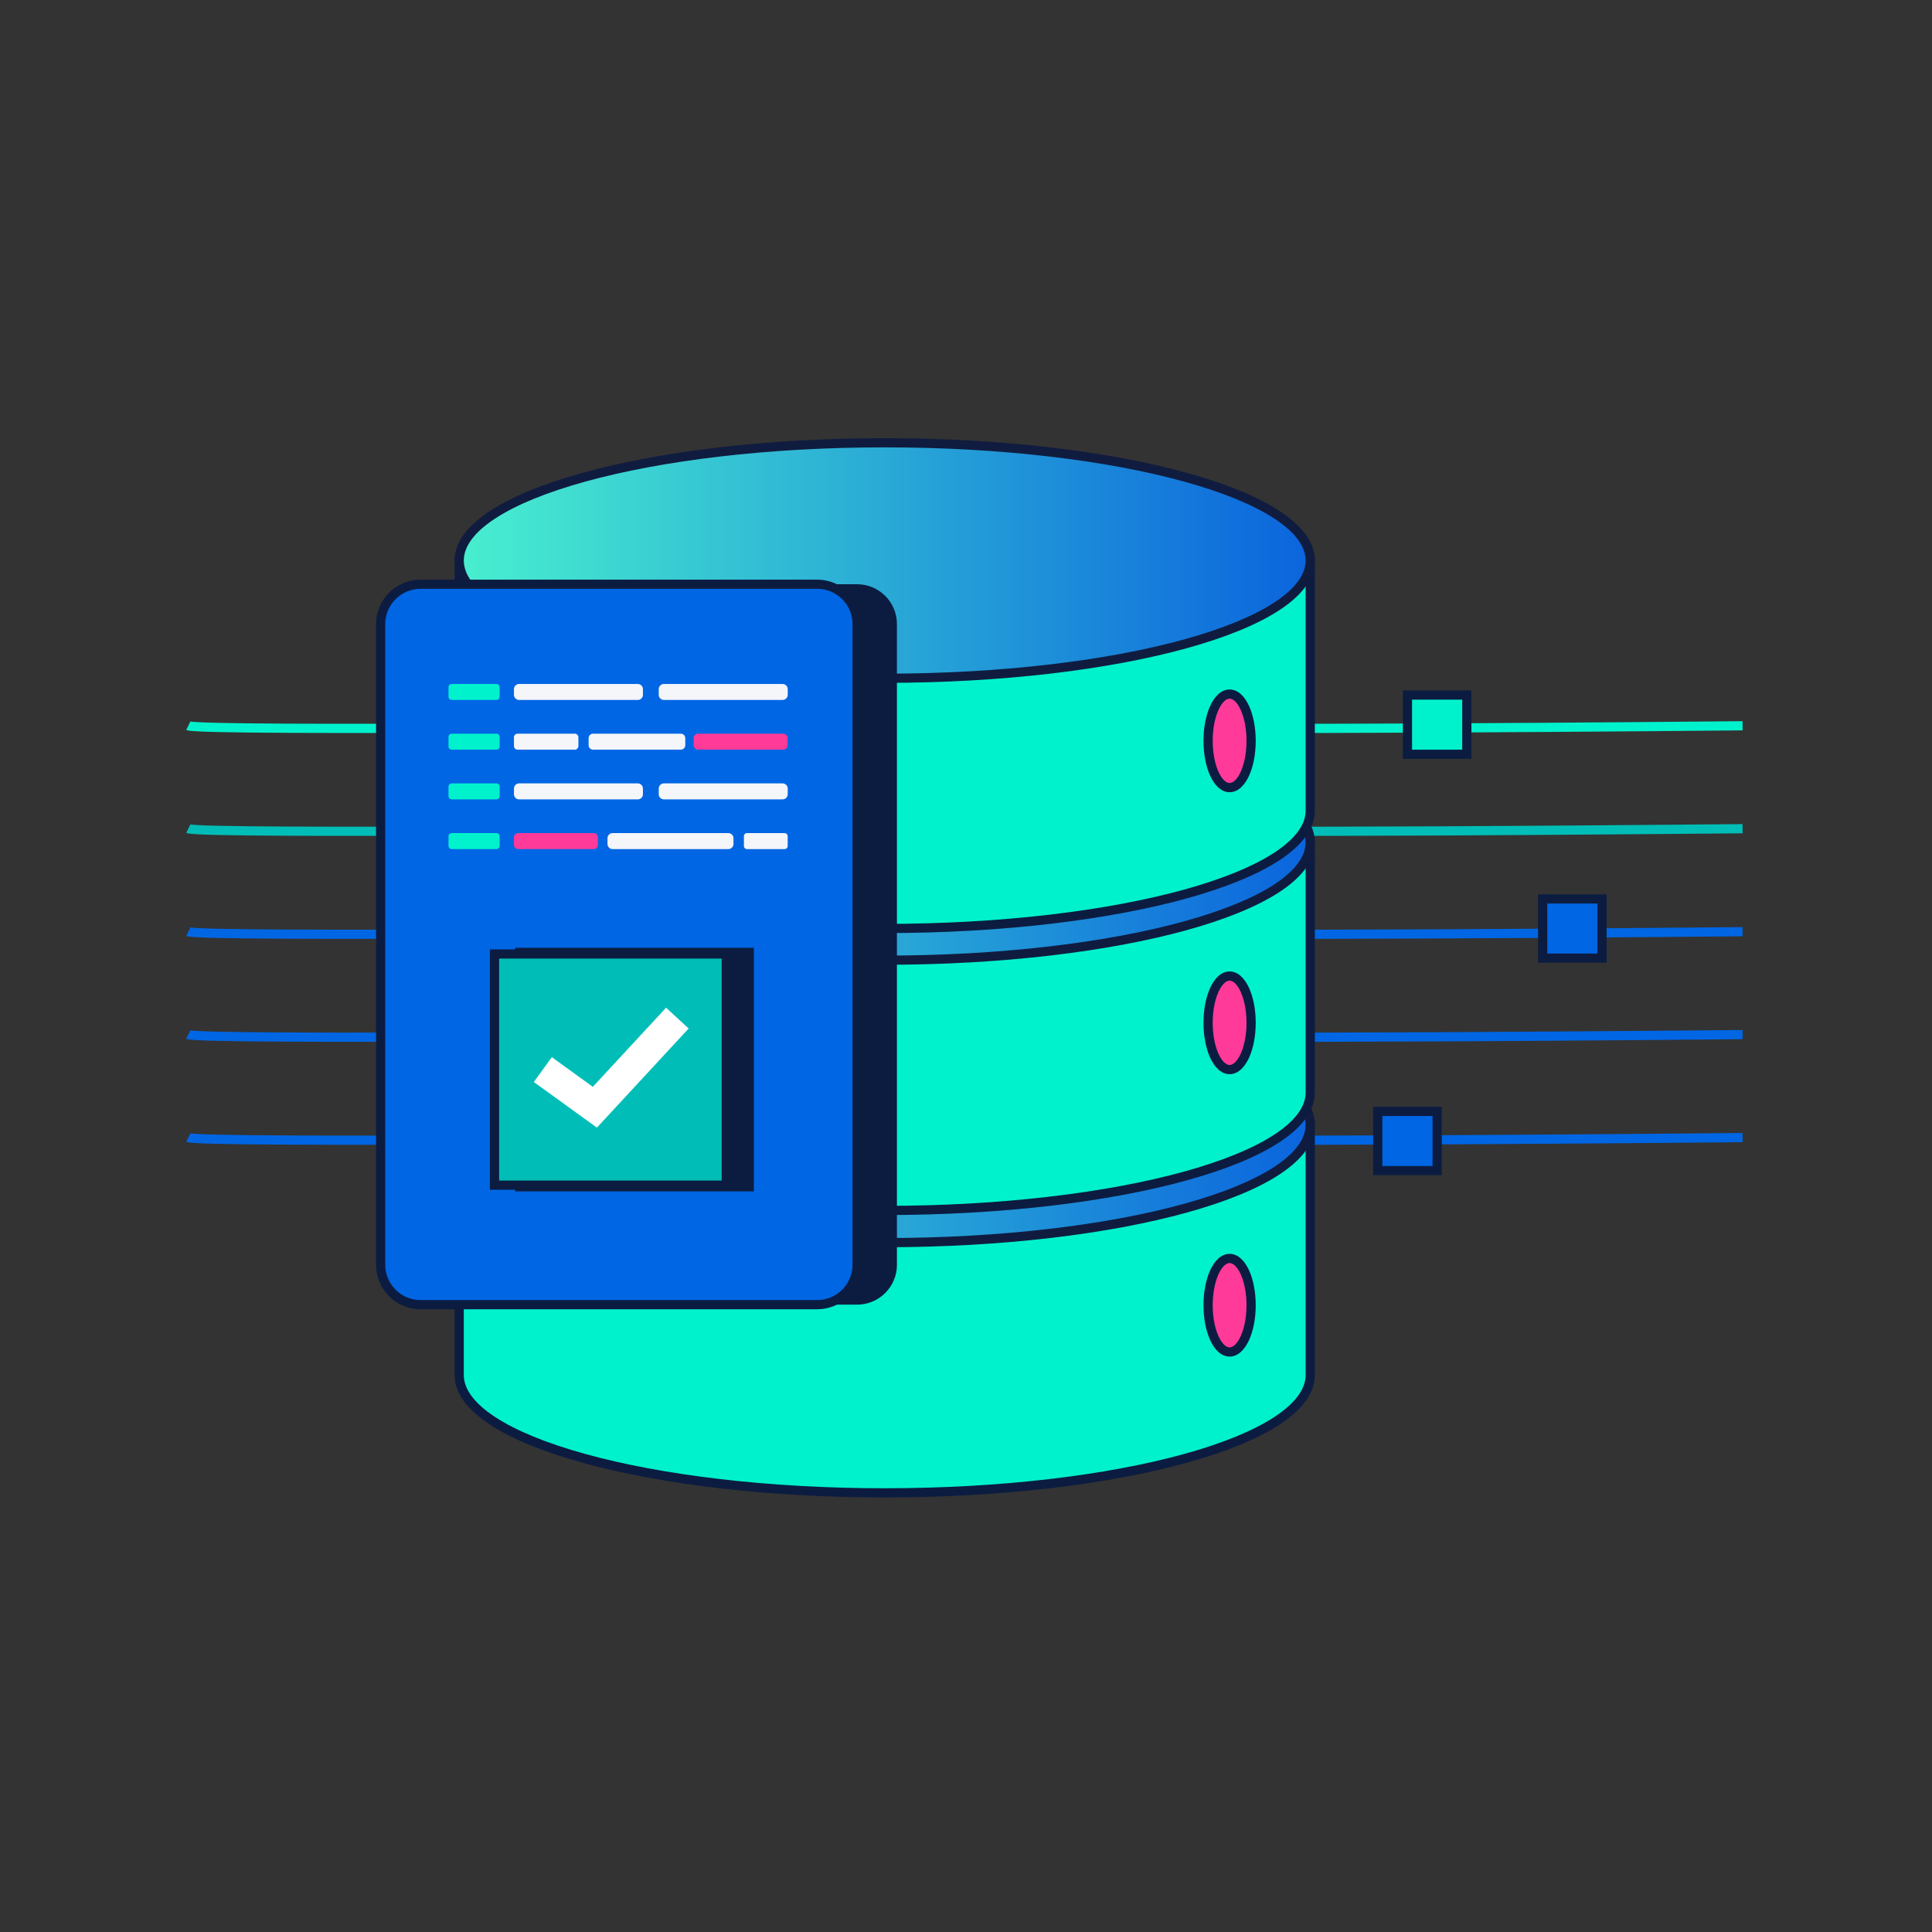 <svg width="345" height="345" viewBox="0 0 345 345" fill="none" xmlns="http://www.w3.org/2000/svg">
<rect x="0" y="0" width="345" height="345" fill="#333333" stroke="none"/>
<path d="M142.719 128.78C142.72 128.78 142.721 128.78 142.729 129.601C142.737 130.38 142.737 130.42 142.736 130.422H142.717C142.704 130.422 142.685 130.423 142.659 130.423C142.608 130.424 142.531 130.424 142.43 130.425C142.227 130.427 141.927 130.43 141.535 130.434C140.751 130.441 139.601 130.451 138.137 130.465C135.208 130.491 131.02 130.528 125.99 130.57C115.929 130.652 102.491 130.751 88.986 130.816C75.481 130.882 61.907 130.915 51.574 130.866C46.407 130.841 42.047 130.795 38.909 130.723C37.341 130.687 36.071 130.645 35.156 130.594C34.7 130.569 34.322 130.541 34.035 130.51C33.893 130.494 33.762 130.477 33.65 130.456C33.564 130.44 33.405 130.409 33.26 130.339L33.985 128.863C33.907 128.826 33.867 128.826 33.948 128.841C34.004 128.851 34.091 128.864 34.214 128.877C34.458 128.904 34.803 128.93 35.248 128.954C36.136 129.004 37.385 129.046 38.947 129.082C42.069 129.153 46.419 129.199 51.582 129.224C61.907 129.273 75.475 129.24 88.978 129.175C102.481 129.109 115.917 129.01 125.977 128.928C131.007 128.887 135.193 128.85 138.122 128.823C139.585 128.809 140.735 128.799 141.519 128.792C141.911 128.788 142.211 128.785 142.414 128.783C142.515 128.782 142.592 128.782 142.643 128.781C142.669 128.781 142.688 128.78 142.701 128.78H142.719Z" fill="#00F2CD"/>
<path d="M142.719 147.159C142.72 147.159 142.721 147.159 142.729 147.98C142.737 148.758 142.737 148.798 142.736 148.801H142.717C142.704 148.801 142.685 148.801 142.659 148.802C142.608 148.802 142.531 148.803 142.43 148.804C142.227 148.806 141.927 148.809 141.535 148.812C140.751 148.82 139.601 148.83 138.137 148.843C135.208 148.87 131.02 148.907 125.99 148.948C115.929 149.03 102.491 149.129 88.986 149.195C75.481 149.261 61.907 149.293 51.574 149.244C46.407 149.22 42.047 149.174 38.909 149.102C37.341 149.066 36.071 149.023 35.156 148.973C34.7 148.947 34.322 148.919 34.035 148.888C33.893 148.873 33.762 148.855 33.65 148.835C33.564 148.819 33.405 148.788 33.26 148.717L33.985 147.242C33.907 147.204 33.867 147.205 33.948 147.22C34.004 147.23 34.091 147.243 34.214 147.256C34.458 147.282 34.803 147.308 35.248 147.333C36.136 147.382 37.385 147.424 38.947 147.46C42.069 147.532 46.419 147.578 51.582 147.602C61.907 147.651 75.475 147.619 88.978 147.553C102.481 147.487 115.917 147.388 125.977 147.306C131.007 147.265 135.193 147.228 138.122 147.201C139.585 147.188 140.735 147.178 141.519 147.17C141.911 147.167 142.211 147.164 142.414 147.162C142.515 147.161 142.592 147.16 142.643 147.16C142.669 147.159 142.688 147.159 142.701 147.159H142.719Z" fill="#00BEB7"/>
<path d="M142.719 165.548C142.72 165.548 142.721 165.548 142.729 166.369C142.737 167.148 142.737 167.188 142.736 167.19H142.717C142.704 167.19 142.685 167.191 142.659 167.191C142.608 167.191 142.531 167.192 142.43 167.193C142.227 167.195 141.927 167.198 141.535 167.202C140.751 167.209 139.601 167.219 138.137 167.233C135.208 167.259 131.02 167.296 125.99 167.337C115.929 167.42 102.491 167.519 88.986 167.584C75.481 167.65 61.907 167.683 51.574 167.634C46.407 167.609 42.047 167.563 38.909 167.491C37.341 167.455 36.071 167.413 35.156 167.362C34.7 167.337 34.322 167.309 34.035 167.278C33.893 167.262 33.762 167.245 33.65 167.224C33.564 167.208 33.405 167.177 33.26 167.107L33.985 165.631C33.907 165.594 33.867 165.594 33.948 165.609C34.004 165.619 34.091 165.632 34.214 165.645C34.458 165.672 34.803 165.698 35.248 165.722C36.136 165.772 37.385 165.814 38.947 165.849C42.069 165.921 46.419 165.967 51.582 165.992C61.907 166.041 75.475 166.008 88.978 165.942C102.481 165.877 115.917 165.778 125.977 165.696C131.007 165.654 135.193 165.617 138.122 165.591C139.585 165.577 140.735 165.567 141.519 165.56C141.911 165.556 142.211 165.553 142.414 165.551C142.515 165.55 142.592 165.55 142.643 165.549C142.669 165.549 142.688 165.548 142.701 165.548H142.719Z" fill="#0066E4"/>
<path d="M142.719 183.927C142.72 183.927 142.721 183.927 142.729 184.748C142.737 185.526 142.737 185.567 142.736 185.569H142.717C142.704 185.569 142.685 185.569 142.659 185.57C142.608 185.57 142.531 185.571 142.43 185.572C142.227 185.574 141.927 185.577 141.535 185.58C140.751 185.588 139.601 185.598 138.137 185.611C135.208 185.638 131.02 185.675 125.99 185.716C115.929 185.798 102.491 185.897 88.986 185.963C75.481 186.029 61.907 186.062 51.574 186.012C46.407 185.988 42.047 185.942 38.909 185.87C37.341 185.834 36.071 185.792 35.156 185.741C34.7 185.715 34.322 185.687 34.035 185.656C33.893 185.641 33.762 185.623 33.65 185.603C33.564 185.587 33.405 185.556 33.26 185.485L33.985 184.01C33.907 183.972 33.867 183.973 33.948 183.988C34.004 183.998 34.091 184.011 34.214 184.024C34.458 184.051 34.803 184.076 35.248 184.101C36.136 184.15 37.385 184.192 38.947 184.228C42.069 184.3 46.419 184.346 51.582 184.37C61.907 184.42 75.475 184.387 88.978 184.321C102.481 184.255 115.917 184.156 125.977 184.074C131.007 184.033 135.193 183.996 138.122 183.969C139.585 183.956 140.735 183.946 141.519 183.938C141.911 183.935 142.211 183.932 142.414 183.93C142.515 183.929 142.592 183.928 142.643 183.928C142.669 183.928 142.688 183.927 142.701 183.927H142.719Z" fill="#0066E4"/>
<path d="M142.719 202.316C142.72 202.316 142.721 202.316 142.729 203.137C142.737 203.916 142.737 203.956 142.736 203.958H142.717C142.704 203.958 142.685 203.959 142.659 203.959C142.608 203.96 142.531 203.96 142.43 203.961C142.227 203.963 141.927 203.966 141.535 203.97C140.751 203.977 139.601 203.987 138.137 204.001C135.208 204.027 131.02 204.064 125.99 204.106C115.929 204.188 102.491 204.287 88.986 204.352C75.481 204.418 61.907 204.451 51.574 204.402C46.407 204.377 42.047 204.331 38.909 204.259C37.341 204.223 36.071 204.181 35.156 204.13C34.7 204.105 34.322 204.077 34.035 204.046C33.893 204.03 33.762 204.013 33.65 203.992C33.564 203.976 33.405 203.945 33.26 203.875L33.985 202.399C33.907 202.362 33.867 202.362 33.948 202.377C34.004 202.387 34.091 202.4 34.214 202.413C34.458 202.44 34.803 202.466 35.248 202.49C36.136 202.54 37.385 202.582 38.947 202.618C42.069 202.689 46.419 202.735 51.582 202.76C61.907 202.809 75.475 202.776 88.978 202.711C102.481 202.645 115.917 202.546 125.977 202.464C131.007 202.423 135.193 202.386 138.122 202.359C139.585 202.346 140.735 202.335 141.519 202.328C141.911 202.324 142.211 202.321 142.414 202.319C142.515 202.318 142.592 202.318 142.643 202.317C142.669 202.317 142.688 202.316 142.701 202.316H142.719Z" fill="#0066E4"/>
<path d="M311.164 128.78C311.165 128.78 311.165 128.78 311.173 129.601C311.182 130.422 311.181 130.422 311.18 130.422H311.162C311.149 130.422 311.129 130.423 311.104 130.423C311.052 130.424 310.976 130.424 310.874 130.425C310.672 130.427 310.371 130.43 309.98 130.434C309.196 130.441 308.046 130.451 306.581 130.465C303.652 130.491 299.465 130.528 294.434 130.57C284.373 130.652 270.935 130.751 257.43 130.816C243.926 130.882 230.352 130.915 220.018 130.866C214.852 130.841 210.492 130.795 207.354 130.723C205.786 130.687 204.516 130.645 203.601 130.594C203.145 130.569 202.766 130.541 202.48 130.51C202.337 130.494 202.207 130.477 202.095 130.456C202.008 130.44 201.849 130.409 201.705 130.339L202.429 128.863C202.352 128.826 202.311 128.826 202.393 128.841C202.449 128.851 202.536 128.864 202.659 128.877C202.903 128.904 203.248 128.93 203.693 128.954C204.581 129.004 205.829 129.046 207.391 129.082C210.514 129.153 214.863 129.199 220.027 129.224C230.352 129.273 243.92 129.24 257.423 129.175C270.926 129.109 284.361 129.01 294.422 128.928C299.452 128.887 303.638 128.85 306.566 128.823C308.03 128.809 309.18 128.799 309.964 128.792C310.355 128.788 310.656 128.785 310.858 128.783C310.959 128.782 311.036 128.782 311.088 128.781C311.113 128.781 311.133 128.78 311.146 128.78H311.164Z" fill="#00F2CD"/>
<path d="M311.164 147.159C311.165 147.159 311.166 147.159 311.174 147.98C311.182 148.801 311.181 148.801 311.18 148.801H311.162C311.149 148.801 311.129 148.801 311.104 148.802C311.053 148.802 310.976 148.803 310.875 148.804C310.672 148.806 310.372 148.809 309.98 148.812C309.196 148.82 308.046 148.83 306.581 148.843C303.652 148.87 299.465 148.907 294.435 148.948C284.373 149.03 270.936 149.129 257.431 149.195C243.926 149.261 230.352 149.293 220.018 149.244C214.852 149.22 210.492 149.174 207.354 149.102C205.786 149.066 204.516 149.023 203.601 148.973C203.145 148.947 202.766 148.919 202.48 148.888C202.337 148.873 202.207 148.855 202.095 148.835C202.008 148.819 201.85 148.788 201.705 148.717L202.429 147.242C202.352 147.204 202.312 147.205 202.393 147.22C202.449 147.23 202.536 147.243 202.659 147.256C202.903 147.282 203.248 147.308 203.693 147.333C204.581 147.382 205.829 147.424 207.391 147.46C210.514 147.532 214.863 147.578 220.027 147.602C230.352 147.651 243.92 147.619 257.423 147.553C270.926 147.487 284.362 147.388 294.422 147.306C299.452 147.265 303.638 147.228 306.566 147.201C308.03 147.188 309.18 147.178 309.964 147.17C310.355 147.167 310.656 147.164 310.859 147.162C310.96 147.161 311.037 147.16 311.088 147.16C311.113 147.159 311.133 147.159 311.146 147.159H311.164Z" fill="#00BEB7"/>
<path d="M311.164 165.548C311.165 165.548 311.166 165.548 311.174 166.369C311.182 167.19 311.181 167.19 311.18 167.19H311.162C311.149 167.19 311.129 167.191 311.104 167.191C311.053 167.191 310.976 167.192 310.875 167.193C310.672 167.195 310.372 167.198 309.98 167.202C309.196 167.209 308.046 167.219 306.581 167.233C303.652 167.259 299.465 167.296 294.435 167.337C284.373 167.42 270.936 167.519 257.431 167.584C243.926 167.65 230.352 167.683 220.018 167.634C214.852 167.609 210.492 167.563 207.354 167.491C205.786 167.455 204.516 167.413 203.601 167.362C203.145 167.337 202.766 167.309 202.48 167.278C202.337 167.262 202.207 167.245 202.095 167.224C202.008 167.208 201.85 167.177 201.705 167.107L202.429 165.631C202.352 165.594 202.312 165.594 202.393 165.609C202.449 165.619 202.536 165.632 202.659 165.645C202.903 165.672 203.248 165.698 203.693 165.722C204.581 165.772 205.829 165.814 207.391 165.849C210.514 165.921 214.863 165.967 220.027 165.992C230.352 166.041 243.92 166.008 257.423 165.942C270.926 165.877 284.362 165.778 294.422 165.696C299.452 165.654 303.638 165.617 306.566 165.591C308.03 165.577 309.18 165.567 309.964 165.56C310.355 165.556 310.656 165.553 310.859 165.551C310.96 165.55 311.037 165.55 311.088 165.549C311.113 165.549 311.133 165.548 311.146 165.548H311.164Z" fill="#0066E4"/>
<path d="M311.164 183.927C311.165 183.927 311.166 183.927 311.174 184.748C311.182 185.569 311.181 185.569 311.18 185.569H311.162C311.149 185.569 311.129 185.569 311.104 185.57C311.053 185.57 310.976 185.571 310.875 185.572C310.672 185.574 310.372 185.577 309.98 185.58C309.196 185.588 308.046 185.598 306.581 185.611C303.652 185.638 299.465 185.675 294.435 185.716C284.373 185.798 270.936 185.897 257.431 185.963C243.926 186.029 230.352 186.062 220.018 186.012C214.852 185.988 210.492 185.942 207.354 185.87C205.786 185.834 204.516 185.792 203.601 185.741C203.145 185.715 202.766 185.687 202.48 185.656C202.337 185.641 202.207 185.623 202.095 185.603C202.008 185.587 201.85 185.556 201.705 185.485L202.429 184.01C202.352 183.972 202.312 183.973 202.393 183.988C202.449 183.998 202.536 184.011 202.659 184.024C202.903 184.051 203.248 184.076 203.693 184.101C204.581 184.15 205.829 184.192 207.391 184.228C210.514 184.3 214.863 184.346 220.027 184.37C230.352 184.42 243.92 184.387 257.423 184.321C270.926 184.255 284.362 184.156 294.422 184.074C299.452 184.033 303.638 183.996 306.566 183.969C308.03 183.956 309.18 183.946 309.964 183.938C310.355 183.935 310.656 183.932 310.859 183.93C310.96 183.929 311.037 183.928 311.088 183.928C311.113 183.928 311.133 183.927 311.146 183.927H311.164Z" fill="#0066E4"/>
<path d="M311.164 202.316C311.165 202.316 311.166 202.316 311.174 203.137C311.182 203.958 311.181 203.958 311.18 203.958H311.162C311.149 203.958 311.129 203.959 311.104 203.959C311.053 203.96 310.976 203.96 310.875 203.961C310.672 203.963 310.372 203.966 309.98 203.97C309.196 203.977 308.046 203.987 306.581 204.001C303.652 204.027 299.465 204.064 294.435 204.106C284.373 204.188 270.936 204.287 257.431 204.352C243.926 204.418 230.352 204.451 220.018 204.402C214.852 204.377 210.492 204.331 207.354 204.259C205.786 204.223 204.516 204.181 203.601 204.13C203.145 204.105 202.766 204.077 202.48 204.046C202.337 204.03 202.207 204.013 202.095 203.992C202.008 203.976 201.85 203.945 201.705 203.875L202.429 202.399C202.352 202.362 202.312 202.362 202.393 202.377C202.449 202.387 202.536 202.4 202.659 202.413C202.903 202.44 203.248 202.466 203.693 202.49C204.581 202.54 205.829 202.582 207.391 202.618C210.514 202.689 214.863 202.735 220.027 202.76C230.352 202.809 243.92 202.776 257.423 202.711C270.926 202.645 284.362 202.546 294.422 202.464C299.452 202.423 303.638 202.386 306.566 202.359C308.03 202.346 309.18 202.335 309.964 202.328C310.355 202.324 310.656 202.321 310.859 202.319C310.96 202.318 311.037 202.318 311.088 202.317C311.113 202.317 311.133 202.316 311.146 202.316H311.164Z" fill="#0066E4"/>
<path d="M233.97 200.86V245.542C233.97 257.156 199.95 266.581 157.984 266.581C116.019 266.581 81.998 257.156 81.998 245.542V200.86H233.97Z" fill="#00F2CD"/>
<path d="M233.148 201.681H82.821V245.543C82.821 248.018 84.643 250.57 88.421 253.043C92.165 255.493 97.638 257.733 104.474 259.626C118.135 263.409 137.054 265.76 157.984 265.76C178.914 265.76 197.833 263.409 211.494 259.626C218.33 257.733 223.803 255.493 227.547 253.043C231.325 250.57 233.148 248.018 233.148 245.543V201.681ZM234.794 245.543C234.794 248.874 232.362 251.856 228.45 254.416C224.505 256.999 218.849 259.294 211.934 261.208C198.093 265.041 179.02 267.402 157.984 267.402C136.949 267.402 117.874 265.041 104.033 261.208C97.119 259.294 91.463 256.999 87.517 254.416C83.605 251.856 81.175 248.874 81.175 245.543V200.039H234.794V245.543Z" fill="#0C1C41"/>
<path d="M157.984 221.899C199.95 221.899 233.97 212.484 233.97 200.871C233.97 189.258 199.95 179.844 157.984 179.844C116.018 179.844 81.998 189.258 81.998 200.871C81.998 212.484 116.018 221.899 157.984 221.899Z" fill="url(#paint0_linear_919_16612)"/>
<path d="M233.147 200.871C233.147 198.396 231.325 195.844 227.547 193.372C223.803 190.923 218.33 188.686 211.495 186.794C197.834 183.014 178.915 180.665 157.984 180.665C137.054 180.665 118.134 183.014 104.474 186.794C97.638 188.686 92.165 190.923 88.421 193.372C84.643 195.844 82.821 198.396 82.821 200.871C82.821 203.346 84.643 205.898 88.421 208.37C92.165 210.82 97.638 213.058 104.474 214.949C118.134 218.73 137.054 221.078 157.984 221.078C178.915 221.078 197.834 218.73 211.495 214.949C218.33 213.058 223.802 210.82 227.547 208.37C231.325 205.898 233.147 203.346 233.147 200.871ZM234.794 200.871C234.794 204.203 232.362 207.183 228.45 209.743C224.504 212.324 218.849 214.618 211.934 216.531C198.093 220.362 179.019 222.72 157.984 222.72C136.949 222.72 117.874 220.362 104.033 216.531C97.119 214.618 91.464 212.324 87.518 209.743C83.606 207.183 81.175 204.203 81.175 200.871C81.175 197.54 83.606 194.559 87.518 192C91.464 189.418 97.119 187.124 104.033 185.211C117.874 181.381 136.949 179.023 157.984 179.023C179.019 179.023 198.093 181.381 211.934 185.211C218.849 187.124 224.504 189.418 228.45 192C232.362 194.559 234.794 197.54 234.794 200.871Z" fill="#101C3F"/>
<path d="M219.572 241.427C221.694 241.427 223.413 237.687 223.413 233.075C223.413 228.462 221.694 224.723 219.572 224.723C217.451 224.723 215.731 228.462 215.731 233.075C215.731 237.687 217.451 241.427 219.572 241.427Z" fill="#FF3A99"/>
<path d="M222.59 233.075C222.59 230.859 222.175 228.893 221.54 227.512C220.871 226.059 220.115 225.544 219.572 225.544C219.028 225.544 218.272 226.059 217.604 227.512C216.969 228.893 216.554 230.859 216.554 233.075C216.554 235.29 216.969 237.257 217.604 238.639C218.272 240.091 219.029 240.605 219.572 240.605C220.115 240.605 220.871 240.091 221.54 238.639C222.175 237.257 222.59 235.29 222.59 233.075ZM224.236 233.075C224.236 235.471 223.791 237.681 223.036 239.323C222.314 240.893 221.15 242.247 219.572 242.247C217.994 242.247 216.83 240.893 216.108 239.323C215.353 237.681 214.908 235.471 214.908 233.075C214.908 230.678 215.353 228.468 216.108 226.827C216.83 225.257 217.994 223.902 219.572 223.902C221.15 223.902 222.314 225.257 223.036 226.827C223.791 228.468 224.236 230.678 224.236 233.075Z" fill="#0C1C41"/>
<path d="M233.97 150.432V195.114C233.97 206.727 199.95 216.152 157.984 216.152C116.019 216.152 81.998 206.727 81.998 195.114V150.432H233.97Z" fill="#00F2CD"/>
<path d="M233.148 151.253H82.821V195.114C82.821 197.589 84.643 200.141 88.421 202.614C92.165 205.065 97.638 207.305 104.474 209.198C118.135 212.981 137.054 215.331 157.984 215.331C178.914 215.331 197.833 212.98 211.494 209.198C218.33 207.305 223.803 205.065 227.547 202.614C231.325 200.141 233.148 197.589 233.148 195.114V151.253ZM234.794 195.114C234.794 198.445 232.362 201.426 228.45 203.986C224.505 206.569 218.849 208.865 211.934 210.78C198.093 214.612 179.02 216.973 157.984 216.973C136.949 216.973 117.874 214.612 104.033 210.78C97.119 208.865 91.463 206.569 87.517 203.986C83.606 201.426 81.175 198.445 81.175 195.114V149.611H234.794V195.114Z" fill="#0C1C41"/>
<path d="M157.984 171.459C199.95 171.459 233.97 162.045 233.97 150.432C233.97 138.818 199.95 129.404 157.984 129.404C116.018 129.404 81.998 138.818 81.998 150.432C81.998 162.045 116.018 171.459 157.984 171.459Z" fill="url(#paint1_linear_919_16612)"/>
<path d="M233.147 150.431C233.147 147.956 231.325 145.405 227.547 142.933C223.803 140.483 218.33 138.246 211.495 136.354C197.834 132.574 178.915 130.225 157.984 130.225C137.054 130.225 118.134 132.574 104.474 136.354C97.638 138.246 92.165 140.483 88.421 142.933C84.643 145.405 82.821 147.956 82.821 150.431C82.821 152.907 84.643 155.458 88.421 157.93C92.165 160.38 97.638 162.618 104.474 164.51C118.134 168.29 137.054 170.638 157.984 170.638C178.915 170.638 197.834 168.29 211.495 164.51C218.33 162.618 223.802 160.38 227.547 157.93C231.325 155.458 233.147 152.907 233.147 150.431ZM234.794 150.431C234.794 153.763 232.362 156.743 228.45 159.303C224.504 161.884 218.849 164.178 211.934 166.092C198.093 169.922 179.019 172.28 157.984 172.28C136.949 172.28 117.874 169.922 104.033 166.092C97.119 164.178 91.464 161.884 87.518 159.303C83.606 156.743 81.175 153.763 81.175 150.431C81.175 147.1 83.606 144.12 87.518 141.56C91.464 138.979 97.119 136.685 104.033 134.771C117.874 130.941 136.949 128.583 157.984 128.583C179.019 128.583 198.093 130.941 211.934 134.771C218.849 136.685 224.504 138.979 228.45 141.56C232.362 144.12 234.794 147.1 234.794 150.431Z" fill="#101C3F"/>
<path d="M219.572 190.998C221.694 190.998 223.413 187.259 223.413 182.646C223.413 178.033 221.694 174.294 219.572 174.294C217.451 174.294 215.731 178.033 215.731 182.646C215.731 187.259 217.451 190.998 219.572 190.998Z" fill="#FF3A99"/>
<path d="M222.59 182.646C222.59 180.43 222.175 178.465 221.54 177.083C220.871 175.63 220.115 175.115 219.572 175.115C219.028 175.115 218.272 175.63 217.604 177.083C216.969 178.465 216.554 180.43 216.554 182.646C216.554 184.862 216.969 186.828 217.604 188.21C218.272 189.663 219.029 190.177 219.572 190.177C220.115 190.177 220.871 189.663 221.54 188.21C222.175 186.828 222.59 184.862 222.59 182.646ZM224.236 182.646C224.236 185.043 223.791 187.253 223.036 188.894C222.314 190.464 221.15 191.819 219.572 191.819C217.994 191.819 216.83 190.464 216.108 188.894C215.353 187.253 214.908 185.043 214.908 182.646C214.908 180.249 215.353 178.039 216.108 176.398C216.83 174.828 217.994 173.473 219.572 173.473C221.15 173.473 222.314 174.828 223.036 176.398C223.791 178.039 224.236 180.249 224.236 182.646Z" fill="#0C1C41"/>
<path d="M233.97 100.079V144.761C233.97 156.375 199.95 165.8 157.984 165.8C116.019 165.8 81.998 156.375 81.998 144.761V100.079H233.97Z" fill="#00F2CD"/>
<path d="M233.148 100.9H82.821V144.762C82.821 147.237 84.643 149.789 88.421 152.262C92.165 154.712 97.638 156.952 104.474 158.845C118.135 162.628 137.054 164.979 157.984 164.979C178.914 164.979 197.833 162.628 211.494 158.845C218.33 156.952 223.803 154.712 227.547 152.262C231.325 149.789 233.148 147.237 233.148 144.762V100.9ZM234.794 144.762C234.794 148.093 232.362 151.074 228.45 153.634C224.505 156.217 218.849 158.513 211.934 160.427C198.093 164.26 179.02 166.621 157.984 166.621C136.949 166.621 117.874 164.26 104.033 160.427C97.119 158.513 91.463 156.217 87.517 153.634C83.606 151.074 81.175 148.093 81.175 144.762V99.258H234.794V144.762Z" fill="#0C1C41"/>
<path d="M157.984 121.118C199.95 121.118 233.97 111.704 233.97 100.09C233.97 88.477 199.95 79.063 157.984 79.063C116.018 79.063 81.998 88.477 81.998 100.09C81.998 111.704 116.018 121.118 157.984 121.118Z" fill="url(#paint2_linear_919_16612)"/>
<path d="M233.147 100.09C233.147 97.615 231.325 95.063 227.547 92.592C223.803 90.142 218.33 87.905 211.495 86.013C197.834 82.233 178.915 79.884 157.984 79.884C137.054 79.884 118.134 82.233 104.474 86.013C97.638 87.905 92.165 90.142 88.421 92.592C84.643 95.063 82.821 97.615 82.821 100.09C82.821 102.566 84.643 105.117 88.421 107.589C92.165 110.039 97.638 112.277 104.474 114.168C118.134 117.949 137.054 120.297 157.984 120.297C178.915 120.297 197.834 117.949 211.495 114.168C218.33 112.277 223.802 110.039 227.547 107.589C231.325 105.117 233.147 102.566 233.147 100.09ZM234.794 100.09C234.794 103.422 232.362 106.402 228.45 108.962C224.504 111.543 218.849 113.837 211.934 115.751C198.093 119.581 179.019 121.939 157.984 121.939C136.949 121.939 117.874 119.581 104.033 115.751C97.119 113.837 91.464 111.543 87.518 108.962C83.606 106.402 81.175 103.422 81.175 100.09C81.175 96.759 83.606 93.779 87.518 91.219C91.464 88.638 97.119 86.344 104.033 84.43C117.874 80.6 136.949 78.242 157.984 78.242C179.019 78.242 198.093 80.6 211.934 84.43C218.849 86.344 224.504 88.637 228.45 91.219C232.362 93.779 234.794 96.759 234.794 100.09Z" fill="#101C3F"/>
<path d="M219.572 140.646C221.694 140.646 223.413 136.906 223.413 132.294C223.413 127.681 221.694 123.942 219.572 123.942C217.451 123.942 215.731 127.681 215.731 132.294C215.731 136.906 217.451 140.646 219.572 140.646Z" fill="#FF3A99"/>
<path d="M222.59 132.294C222.59 130.078 222.175 128.112 221.54 126.731C220.871 125.278 220.115 124.763 219.572 124.763C219.028 124.763 218.272 125.278 217.604 126.731C216.969 128.112 216.554 130.078 216.554 132.294C216.554 134.51 216.969 136.476 217.604 137.858C218.272 139.31 219.029 139.825 219.572 139.825C220.115 139.825 220.871 139.31 221.54 137.858C222.175 136.476 222.59 134.51 222.59 132.294ZM224.236 132.294C224.236 134.691 223.791 136.901 223.036 138.542C222.314 140.112 221.15 141.467 219.572 141.467C217.994 141.467 216.83 140.112 216.108 138.542C215.353 136.901 214.908 134.691 214.908 132.294C214.908 129.897 215.353 127.687 216.108 126.046C216.83 124.476 217.994 123.121 219.572 123.121C221.15 123.121 222.314 124.476 223.036 126.046C223.791 127.687 224.236 129.897 224.236 132.294Z" fill="#0C1C41"/>
<path d="M153.034 104.326H82.217C78.277 104.326 75.084 107.512 75.084 111.441V225.861C75.084 229.791 78.277 232.976 82.217 232.976H153.034C156.974 232.976 160.167 229.791 160.167 225.861V111.441C160.167 107.512 156.974 104.326 153.034 104.326Z" fill="#0C1C41"/>
<path d="M145.923 104.326H75.106C71.166 104.326 67.973 107.512 67.973 111.441V225.861C67.973 229.791 71.166 232.976 75.106 232.976H145.923C149.863 232.976 153.056 229.791 153.056 225.861V111.441C153.056 107.512 149.863 104.326 145.923 104.326Z" fill="#0066E4"/>
<path d="M152.233 111.441C152.233 107.965 149.408 105.148 145.923 105.147H75.106C71.621 105.147 68.795 107.965 68.795 111.441V225.862C68.796 229.338 71.621 232.156 75.106 232.156H145.923C149.408 232.155 152.233 229.337 152.233 225.862V111.441ZM153.88 225.862C153.879 230.244 150.317 233.797 145.923 233.798H75.106C70.712 233.798 67.15 230.244 67.149 225.862V111.441C67.149 107.059 70.712 103.505 75.106 103.505H145.923C150.317 103.506 153.88 107.059 153.88 111.441V225.862Z" fill="#0C1C41"/>
<path d="M88.637 122.136H80.67C80.349 122.136 80.088 122.396 80.088 122.716V124.413C80.088 124.733 80.349 124.993 80.67 124.993H88.637C88.958 124.993 89.219 124.733 89.219 124.413V122.716C89.219 122.396 88.958 122.136 88.637 122.136Z" fill="#00F2CD"/>
<path d="M113.889 122.136H92.697C92.188 122.136 91.776 122.547 91.776 123.055V124.073C91.776 124.581 92.188 124.993 92.697 124.993H113.889C114.398 124.993 114.811 124.581 114.811 124.073V123.055C114.811 122.547 114.398 122.136 113.889 122.136Z" fill="#F4F6F9"/>
<path d="M139.745 122.136H118.553C118.044 122.136 117.631 122.547 117.631 123.055V124.073C117.631 124.581 118.044 124.993 118.553 124.993H139.745C140.254 124.993 140.666 124.581 140.666 124.073V123.055C140.666 122.547 140.254 122.136 139.745 122.136Z" fill="#F4F6F9"/>
<path d="M88.637 131.013H80.67C80.349 131.013 80.088 131.273 80.088 131.593V133.29C80.088 133.61 80.349 133.87 80.67 133.87H88.637C88.958 133.87 89.219 133.61 89.219 133.29V131.593C89.219 131.273 88.958 131.013 88.637 131.013Z" fill="#00F2CD"/>
<path d="M102.64 131.013H92.423C92.066 131.013 91.776 131.302 91.776 131.659V133.224C91.776 133.581 92.066 133.87 92.423 133.87H102.64C102.998 133.87 103.288 133.581 103.288 133.224V131.659C103.288 131.302 102.998 131.013 102.64 131.013Z" fill="#F4F6F9"/>
<path d="M121.571 131.013H105.911C105.468 131.013 105.11 131.371 105.11 131.812V133.071C105.11 133.512 105.468 133.87 105.911 133.87H121.571C122.014 133.87 122.372 133.512 122.372 133.071V131.812C122.372 131.371 122.014 131.013 121.571 131.013Z" fill="#F4F6F9"/>
<path d="M139.865 131.013H124.655C124.218 131.013 123.865 131.366 123.865 131.801V133.082C123.865 133.517 124.218 133.87 124.655 133.87H139.865C140.301 133.87 140.655 133.517 140.655 133.082V131.801C140.655 131.366 140.301 131.013 139.865 131.013Z" fill="#FF3A99"/>
<path d="M88.637 139.891H80.67C80.349 139.891 80.088 140.15 80.088 140.471V142.167C80.088 142.488 80.349 142.747 80.67 142.747H88.637C88.958 142.747 89.219 142.488 89.219 142.167V140.471C89.219 140.15 88.958 139.891 88.637 139.891Z" fill="#00F2CD"/>
<path d="M113.889 139.89H92.697C92.188 139.89 91.776 140.302 91.776 140.81V141.828C91.776 142.336 92.188 142.747 92.697 142.747H113.889C114.398 142.747 114.811 142.336 114.811 141.828V140.81C114.811 140.302 114.398 139.89 113.889 139.89Z" fill="#F4F6F9"/>
<path d="M139.745 139.89H118.553C118.044 139.89 117.631 140.302 117.631 140.81V141.828C117.631 142.336 118.044 142.747 118.553 142.747H139.745C140.254 142.747 140.666 142.336 140.666 141.828V140.81C140.666 140.302 140.254 139.89 139.745 139.89Z" fill="#F4F6F9"/>
<path d="M88.637 148.768H80.67C80.349 148.768 80.088 149.028 80.088 149.348V151.045C80.088 151.365 80.349 151.625 80.67 151.625H88.637C88.958 151.625 89.219 151.365 89.219 151.045V149.348C89.219 149.028 88.958 148.768 88.637 148.768Z" fill="#00F2CD"/>
<path d="M106.02 148.768H92.522C92.11 148.768 91.776 149.101 91.776 149.512V150.88C91.776 151.292 92.11 151.625 92.522 151.625H106.02C106.432 151.625 106.766 151.292 106.766 150.88V149.512C106.766 149.101 106.432 148.768 106.02 148.768Z" fill="#FF3A99"/>
<path d="M140.118 148.768H133.38C133.083 148.768 132.842 149.008 132.842 149.304V151.088C132.842 151.385 133.083 151.625 133.38 151.625H140.118C140.415 151.625 140.656 151.385 140.656 151.088V149.304C140.656 149.008 140.415 148.768 140.118 148.768Z" fill="#F4F6F9"/>
<path d="M130.065 148.768H109.39C108.887 148.768 108.479 149.175 108.479 149.676V150.716C108.479 151.218 108.887 151.625 109.39 151.625H130.065C130.568 151.625 130.976 151.218 130.976 150.716V149.676C130.976 149.175 130.568 148.768 130.065 148.768Z" fill="#F4F6F9"/>
<path d="M256.631 198.463H246.03V209.037H256.631V198.463Z" fill="#0066E4"/>
<path d="M257.455 197.642V209.858H245.207V197.642H257.455ZM246.853 208.216H255.809V199.284H246.853V208.216Z" fill="#0C1C41"/>
<path d="M286.076 160.524H275.474V171.098H286.076V160.524Z" fill="#0066E4"/>
<path d="M286.899 159.703V171.919H274.651V159.703H286.899ZM276.297 170.277H285.253V161.345H276.297V170.277Z" fill="#0C1C41"/>
<path d="M261.932 124.117H251.331V134.691H261.932V124.117Z" fill="#00F2CD"/>
<path d="M262.755 123.296V135.512H250.508V123.296H262.755ZM252.154 133.87H261.109V124.938H252.154V133.87Z" fill="#0C1C41"/>
<path d="M134.619 169.248H91.984V212.748H134.619V169.248Z" fill="#0C1C41"/>
<path d="M129.691 170.354H88.307V211.631H129.691V170.354Z" fill="#00BEB7"/>
<path d="M130.514 169.533V212.452H87.484V169.533H130.514ZM89.13 210.81H128.868V171.174H89.13V210.81Z" fill="#0C1C41"/>
<path d="M122.973 183.659L106.592 201.361L95.323 193.213L98.544 188.782L105.865 194.076L118.94 179.947L122.973 183.659Z" fill="white"/>
<defs>
<linearGradient id="paint0_linear_919_16612" x1="82.009" y1="200.871" x2="233.97" y2="200.871" gradientUnits="userSpaceOnUse">
<stop stop-color="#48EFCF"/>
<stop offset="1" stop-color="#0B64DD"/>
</linearGradient>
<linearGradient id="paint1_linear_919_16612" x1="81.998" y1="150.432" x2="233.97" y2="150.432" gradientUnits="userSpaceOnUse">
<stop stop-color="#48EFCF"/>
<stop offset="1" stop-color="#0B64DD"/>
</linearGradient>
<linearGradient id="paint2_linear_919_16612" x1="81.998" y1="100.09" x2="233.97" y2="100.09" gradientUnits="userSpaceOnUse">
<stop stop-color="#48EFCF"/>
<stop offset="1" stop-color="#0B64DD"/>
</linearGradient>
</defs>
</svg>
